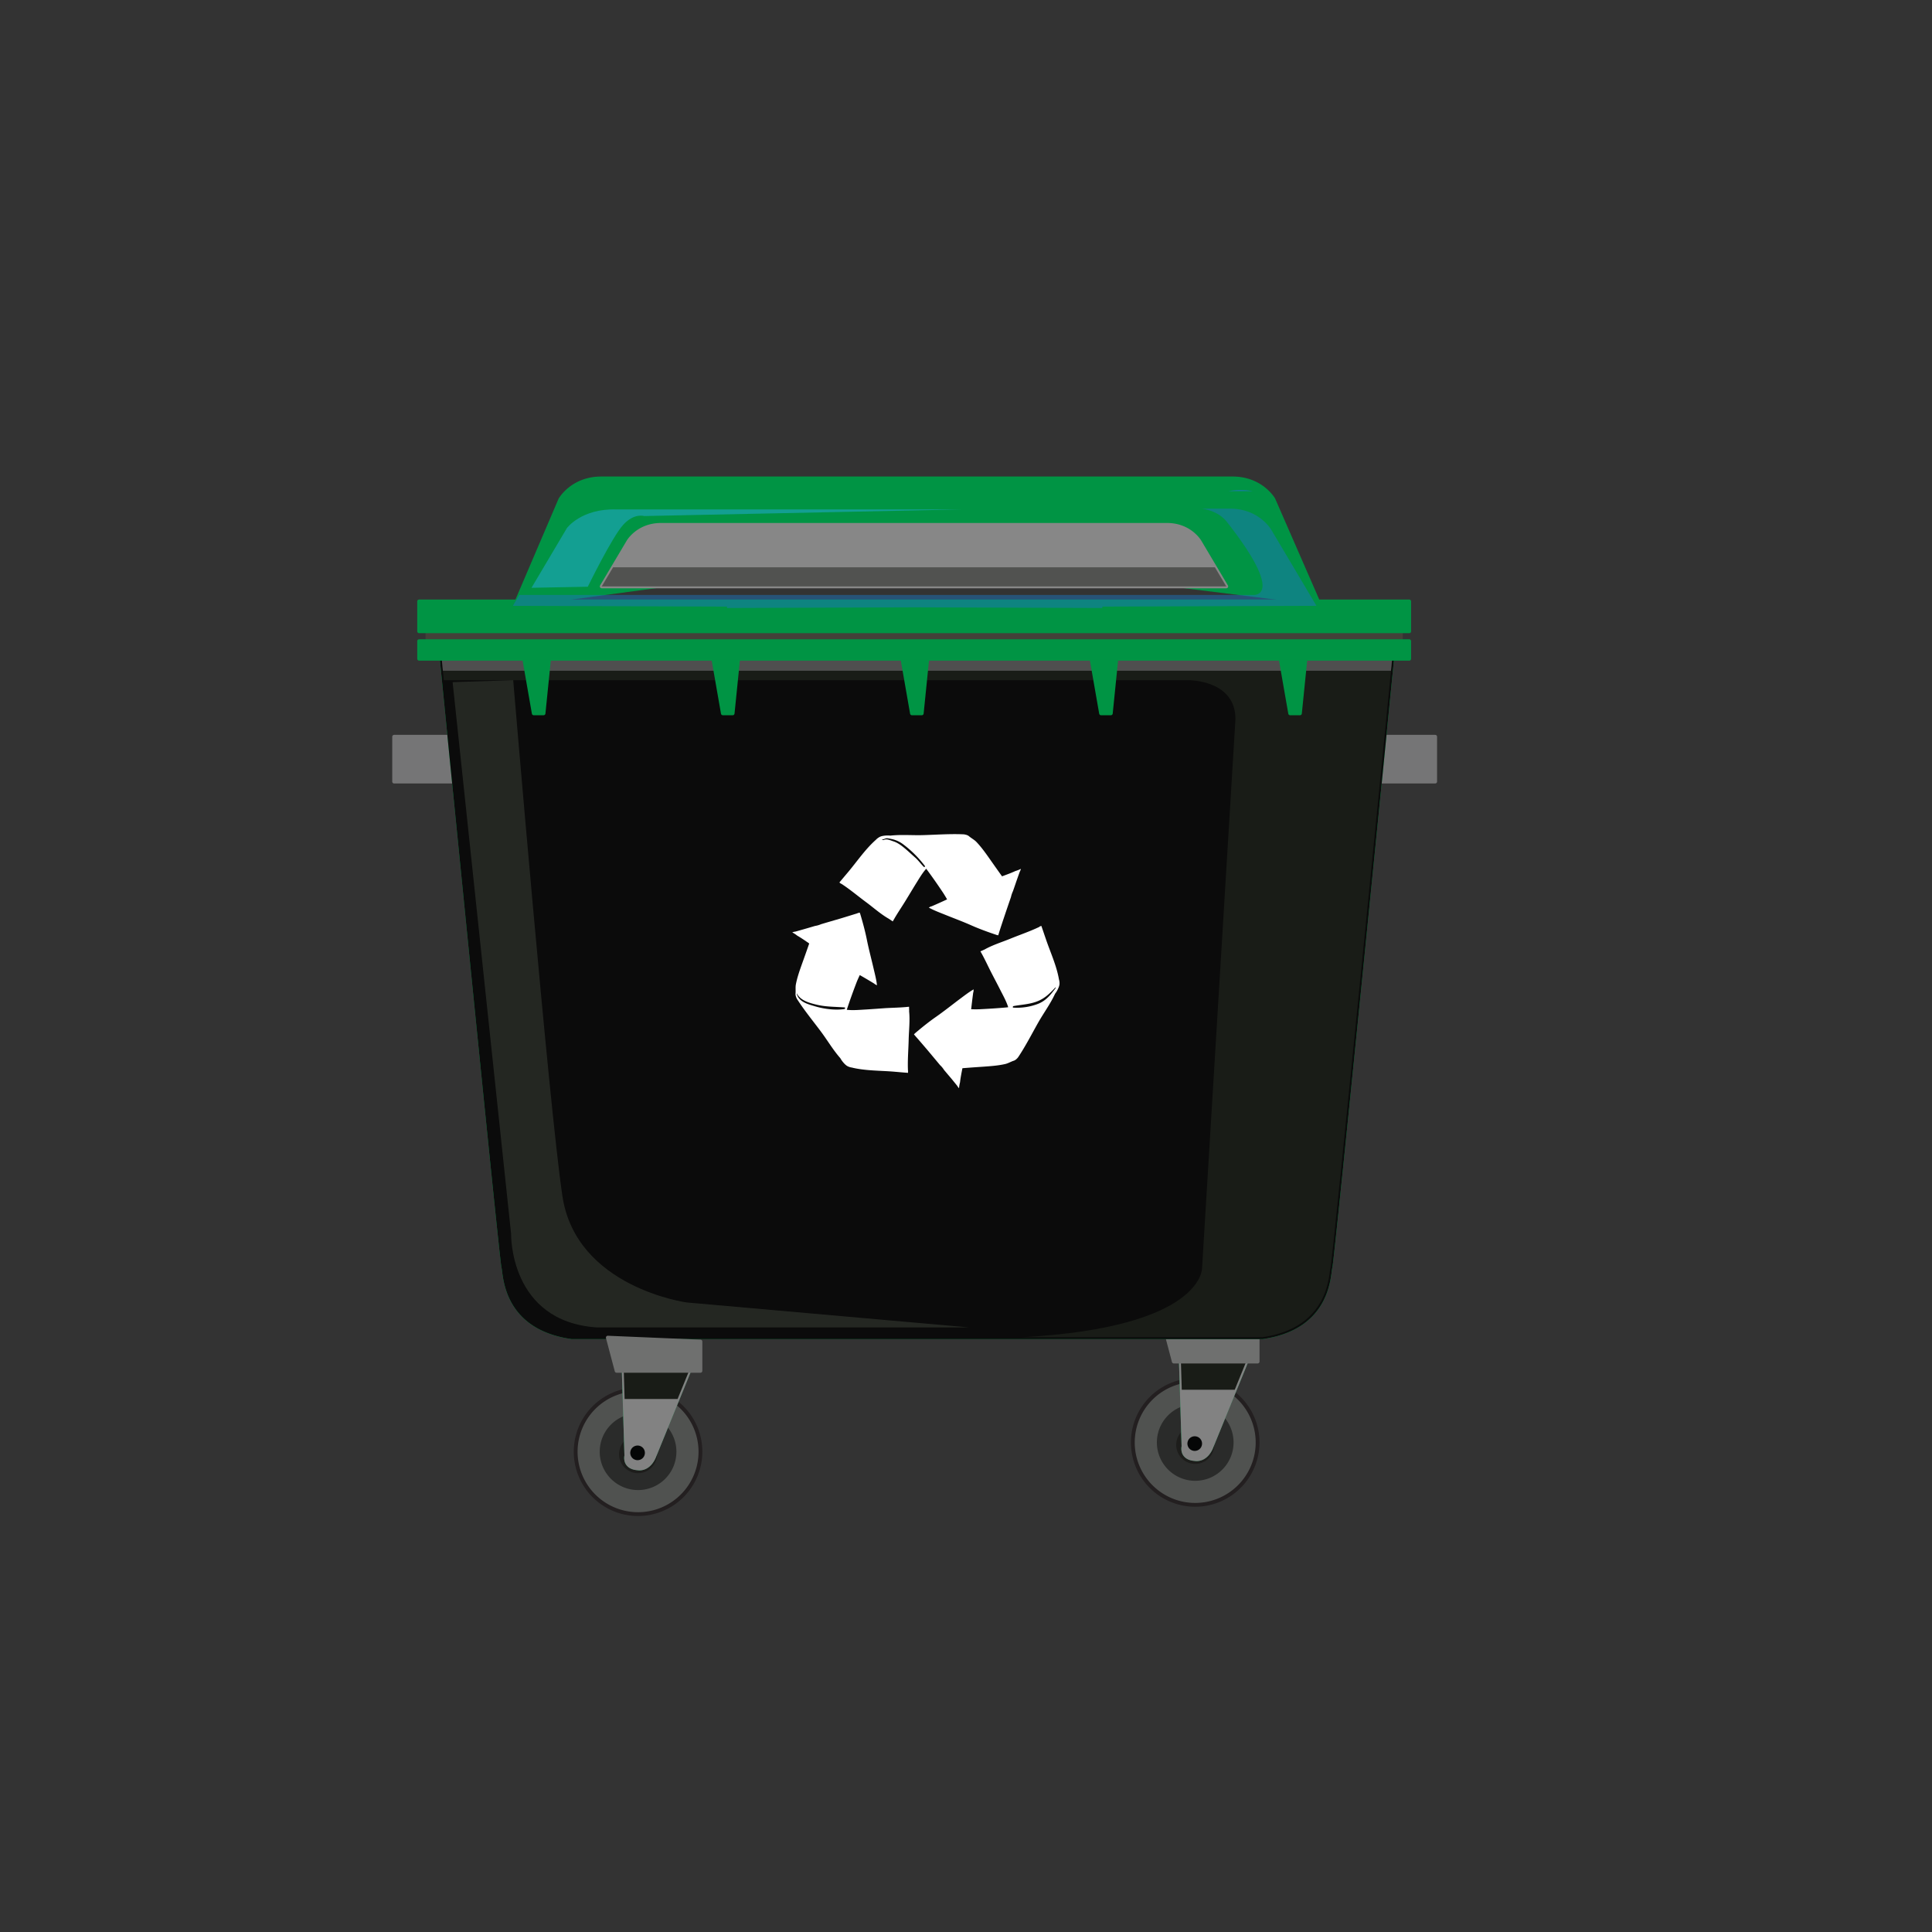 <svg xmlns="http://www.w3.org/2000/svg" viewBox="0 0 3061.42 3061.42"><rect x="0" y="0" width="3061.42" height="3061.42" fill="#333333" stroke="none"/><defs><style>.cls-1{isolation:isolate;}.cls-2{fill:#505250;}.cls-3{fill:#231f20;}.cls-4{fill:#2a2b2a;}.cls-5{fill:#1d1d1b;}.cls-6{fill:#72bf44;}.cls-7{fill:#039447;}.cls-8{fill:#828282;}.cls-21,.cls-9{fill:#191c17;}.cls-16,.cls-18,.cls-22,.cls-28,.cls-9{mix-blend-mode:multiply;}.cls-10{fill:#6f706f;}.cls-11{fill:#050606;}.cls-12,.cls-25{fill:#009444;}.cls-13{opacity:0;}.cls-14{fill:#fcee21;}.cls-15{fill:#878787;}.cls-16{fill:#1c1e1b;}.cls-16,.cls-23,.cls-25,.cls-26,.cls-28{opacity:0.5;}.cls-17,.cls-18{fill:#757576;}.cls-19{fill:#01ae4d;}.cls-20{fill:#0b0b0b;}.cls-22{fill:#4f4f4f;}.cls-23{fill:#3f443b;}.cls-23,.cls-25,.cls-26{mix-blend-mode:color-dodge;}.cls-24{fill:#434139;}.cls-26{fill:#27aae1;}.cls-27,.cls-28{fill:#1c75bc;}.cls-29{fill:#fff;}</style></defs><g class="cls-1"><g id="Layer_1" data-name="Layer 1"><path class="cls-2" d="M1992.78,2285.7a98.86,98.86,0,1,1-98.85-98.85A98.85,98.85,0,0,1,1992.78,2285.7Z"/><path class="cls-3" d="M1893.93,2387.57A101.88,101.88,0,1,1,1995.8,2285.7,102,102,0,0,1,1893.93,2387.57Zm0-197.7a95.83,95.83,0,1,0,95.82,95.83A95.94,95.94,0,0,0,1893.93,2189.87Z"/><path class="cls-4" d="M1954.69,2285.7a60.76,60.76,0,1,1-60.76-60.77A60.76,60.76,0,0,1,1954.69,2285.7Z"/><path class="cls-5" d="M1924.06,2289.56a30.13,30.13,0,1,1-30.13-30.13A30.14,30.14,0,0,1,1924.06,2289.56Z"/><path class="cls-6" d="M1870.76,2142l4.63,149.83s-4.63,18.53,18.54,20.07c0,0,15.44,3.1,24.71-17l58.69-143.66Z"/><path class="cls-7" d="M1896.22,2315.14h0a15.43,15.43,0,0,1-2.89-.23c-8.16-.51-14.34-3.32-18-8.3-4.39-6-3.39-13.13-3-15l-4.62-149.47a3.06,3.06,0,0,1,.94-2.29,3.1,3.1,0,0,1,2.34-.82l106.58,9.27a3,3,0,0,1,2.54,4.16l-58.68,143.65C1913.51,2313.3,1901.16,2315.14,1896.22,2315.14Zm-22.33-169.78,4.52,146.42a3.22,3.22,0,0,1-.08.82c0,.05-1.37,6,2,10.49,2.52,3.43,7.17,5.38,13.83,5.83,2.79.39,14.28,1,21.76-15.23L1973,2154Z"/><path class="cls-8" d="M1870.77,2142.17l4.64,149.83s-4.64,18.53,18.54,20.07c0,0,15.44,3.1,24.71-17l58.69-143.66Z"/><path class="cls-8" d="M1896.24,2315.27h0a15.3,15.3,0,0,1-2.89-.23c-8.16-.52-14.34-3.32-18-8.3-4.39-6-3.39-13.13-3-15l-4.63-149.47a3.08,3.08,0,0,1,1-2.29,3,3,0,0,1,2.34-.82l106.57,9.26a3,3,0,0,1,2.55,4.17l-58.69,143.65C1913.53,2313.43,1901.18,2315.27,1896.24,2315.27Zm-22.33-169.79,4.52,146.42a3.29,3.29,0,0,1-.08.83c0,.05-1.38,5.95,2,10.49,2.53,3.43,7.18,5.38,13.84,5.83,2.79.39,14.28,1,21.76-15.23L1973,2154.09Z"/><polygon class="cls-9" points="1956.57 2202.14 1977.33 2151.3 1870.76 2142.04 1872.61 2202.14 1956.57 2202.14"/><polygon class="cls-10" points="1846.04 2104.96 1859.94 2157.49 1992.78 2157.49 1992.78 2111.15 1846.04 2104.96"/><path class="cls-10" d="M1992.78,2160.52H1860a3.05,3.05,0,0,1-2.94-2.25l-13.9-52.53a3,3,0,0,1,.57-2.67,2.81,2.81,0,0,1,2.48-1.13l146.74,6.18a3,3,0,0,1,2.9,3v46.34A3,3,0,0,1,1992.78,2160.52Zm-130.51-6.06h127.48v-40.41L1850,2108.16Z"/><path class="cls-11" d="M1904.75,2287.48a11.59,11.59,0,1,1-11.59-11.57A11.59,11.59,0,0,1,1904.75,2287.48Z"/><path class="cls-12" d="M1750.26,913.33l339.33,42.24-71.72-164.2s-19.24-33.25-64.71-33.25H952.64c-45.47,0-64.72,33.25-64.72,33.25L816.2,959.06l339.35-45.73v2.23l297.35-1.11,297.36,1.11Z"/><path class="cls-12" d="M816.2,962.1a3,3,0,0,1-2.78-4.22l71.71-167.7c1-1.75,20.84-35.08,67.51-35.08H1953.16c46.68,0,66.51,33.34,67.34,34.76l71.55,163.8a3,3,0,0,1,.68,1.91,3,3,0,0,1-3,3h-.11a2.42,2.42,0,0,1-.38,0l-336.16-41.84a3.14,3.14,0,0,1-.66,1,3,3,0,0,1-2.13.88h0l-297.36-1.11-297.33,1.11h0a3,3,0,0,1-2.13-.88,3,3,0,0,1-.65-1L816.6,962.06A1.7,1.7,0,0,1,816.2,962.1Zm136.44-201c-43.23,0-61.91,31.42-62.1,31.74L821.08,955.36l334.07-45a3,3,0,0,1,2.39.71,3.09,3.09,0,0,1,.93,1.48l294.42-1.1,294.44,1.1a3.12,3.12,0,0,1,.92-1.47,3,3,0,0,1,2.38-.73l334,41.59L2015.1,792.58s-18.86-31.43-61.94-31.43Z"/><g class="cls-13"><path class="cls-14" d="M1745.68,957.18,2085,955.91,2013.3,835.22S1994.06,802,1948.58,802H948.06c-45.47,0-64.71,33.23-64.71,33.23L811.63,955.91,1151,957.18v2.23l297.36-1.11,297.35,1.11Z"/><path class="cls-14" d="M1745.68,962.44h0l-297.35-1.11L1151,962.44h0a3,3,0,0,1-2.14-.88,3.18,3.18,0,0,1-.8-1.37l-336.43-1.25a3,3,0,0,1-2.58-4.58l71.71-120.69c.81-1.39,20.65-34.71,67.32-34.71H1948.58c46.68,0,66.52,33.33,67.34,34.74l71.69,120.66a3,3,0,0,1-2.58,4.58l-336.42,1.25a3.16,3.16,0,0,1-.79,1.37A3.06,3.06,0,0,1,1745.68,962.44Zm-297.36-7.17,294.44,1.1a3,3,0,0,1,2.91-2.22l334-1.25-69-116.13c-.2-.34-19-31.75-62.12-31.75H948.06c-43.22,0-61.91,31.4-62.09,31.72l-69,116.16,334,1.25a3,3,0,0,1,2.9,2.22Z"/></g><path class="cls-15" d="M1943.13,929.19,1901,858.35s-15.41-26.63-51.86-26.63H1047.48c-36.45,0-51.87,26.63-51.87,26.63l-42.09,70.84Z"/><path class="cls-15" d="M1943.13,932.21H953.52a3,3,0,0,1-2.6-4.57L993,856.8c.64-1.11,16.71-28.1,54.47-28.1h801.69c37.77,0,53.81,27,54.48,28.14l42.08,70.8a3,3,0,0,1-2.6,4.57Zm-984.29-6.05h979l-39.37-66.26c-.61-1-15.1-25.15-49.26-25.15H1047.48c-34.16,0-48.64,24.1-49.25,25.12Z"/><polygon class="cls-16" points="971.52 898.89 953.52 929.19 1943.13 929.19 1925.12 898.89 971.52 898.89"/><rect class="cls-17" x="624.55" y="1167.41" width="142.1" height="71.06"/><path class="cls-17" d="M766.65,1241.5H624.55a3,3,0,0,1-3-3v-71.06a3,3,0,0,1,3-3h142.1a3,3,0,0,1,3,3v71.06A3,3,0,0,1,766.65,1241.5Zm-139.07-6.06h136v-65h-136Z"/><polygon class="cls-18" points="766.65 1238.47 692.51 1238.47 682.21 1167.41 766.65 1167.41 766.65 1238.47"/><rect class="cls-17" x="2132.06" y="1167.41" width="142.1" height="71.06"/><path class="cls-17" d="M2274.15,1241.5H2132.06a3,3,0,0,1-3-3v-71.06a3,3,0,0,1,3-3h142.09a3,3,0,0,1,3,3v71.06A3,3,0,0,1,2274.15,1241.5Zm-139.06-6.06h136v-65h-136Z"/><polygon class="cls-18" points="2132.06 1238.47 2206.19 1238.47 2216.49 1167.41 2132.06 1167.41 2132.06 1238.47"/><path class="cls-6" d="M1449.37,1017.81V1016l-45.74,1-52.09-1v2L698.68,1031.5s95.77,966.89,98.87,976.16,0,95.77,108.11,111.21h1094.6c108.12-15.44,105-101.94,108.12-111.21s98.85-976.16,98.85-976.16Z"/><path class="cls-19" d="M2000.26,2121.9H905.66c-98.07-14-107.13-84.45-110.09-107.6a49.51,49.51,0,0,0-.9-5.69c-3.12-9.31-89.19-877.82-99-976.82a3,3,0,0,1,.74-2.31,3,3,0,0,1,2.2-1l650-13.38a3,3,0,0,1,.74-1.2,3.05,3.05,0,0,1,2.18-.88l52.1.94,45.62-.94a2.82,2.82,0,0,1,2.18.87,3,3,0,0,1,.66,1l755.14,13.64a3,3,0,0,1,3,3.32c-9.81,99-95.88,967.51-99,976.82a49.41,49.41,0,0,0-.9,5.7c-3,23.16-12,93.61-109.67,107.56A3,3,0,0,1,2000.26,2121.9ZM702,1034.46c33,332.94,95.54,960.16,98.43,972.38a40.55,40.55,0,0,1,1.12,6.69c2.83,22,11.43,89,104.52,102.34l1093.95,0c92.88-13.37,101.47-80.31,104.3-102.31a45.19,45.19,0,0,1,1.16-6.84c2.85-12.06,65.41-639.27,98.39-972.23l-754.58-13.63a3.06,3.06,0,0,1-2.68-1.71l-42.93.88-49.31-.89a3,3,0,0,1-2.77,2Z"/><path class="cls-20" d="M1449.37,1017.85v-1.77l-45.74.95-52.09-.95,0,2-652.87,13.43s95.76,966.9,98.86,976.16,0,95.77,108.12,111.22H2000.26c108.12-15.45,105-102,108.12-111.22s98.85-976.16,98.85-976.16Z"/><path class="cls-20" d="M2000.26,2121.9H905.66c-98.07-14-107.13-84.45-110.09-107.6a49.51,49.51,0,0,0-.9-5.69c-3.12-9.31-89.19-877.82-99-976.82a3,3,0,0,1,.74-2.31,3,3,0,0,1,2.2-1l650-13.38a3,3,0,0,1,.74-1.2,3.05,3.05,0,0,1,2.18-.88l52.1.94,45.62-.94a2.82,2.82,0,0,1,2.18.87,3,3,0,0,1,.66,1l755.14,13.64a3,3,0,0,1,3,3.32c-9.81,99-95.88,967.51-99,976.82a49.41,49.41,0,0,0-.9,5.7c-3,23.16-12,93.61-109.67,107.56A3,3,0,0,1,2000.26,2121.9ZM702,1034.46c33,332.94,95.54,960.16,98.43,972.38a40.55,40.55,0,0,1,1.12,6.69c2.83,22,11.43,89,104.52,102.34l1093.95,0c92.88-13.37,101.47-80.31,104.3-102.31a45.19,45.19,0,0,1,1.16-6.84c2.85-12.06,65.41-639.27,98.39-972.23l-754.58-13.63a3.06,3.06,0,0,1-2.68-1.71l-42.93.88-49.31-.89a3,3,0,0,1-2.77,2Z"/><path class="cls-21" d="M1449.37,1017.81V1016l-45.74,1-52.09-1v2L698.68,1031.5l4.6,46.33H1883s74.69-.94,74.69,61.61l-52.9,869.94s2.43,93.84-284.18,109.49h379.69c108.12-15.44,105-101.94,108.12-111.21s98.85-976.16,98.85-976.16Z"/><path class="cls-22" d="M701.8,1062.84H2204.12c2-20.08,3.11-31.34,3.11-31.34l-757.86-13.69V1016l-45.74,1-52.09-1v2L698.68,1031.5S699.81,1042.76,701.8,1062.84Z"/><path class="cls-23" d="M717.23,1080.92l92.67,874.23s-3.08,139,135.92,148.28h590l-447.67-39.56s-175.39-23.59-197-168.79-77.95-817.25-77.95-817.25Z"/><polygon class="cls-12" points="828.81 1033.03 845.81 1130.35 861.25 1130.35 871.3 1031.5 828.81 1033.03"/><path class="cls-12" d="M861.25,1133.37H845.81a3,3,0,0,1-3-2.51l-17-97.3a3,3,0,0,1,2.87-3.56l42.49-1.53a2.84,2.84,0,0,1,2.32,1,3,3,0,0,1,.8,2.39l-10,98.84A3,3,0,0,1,861.25,1133.37Zm-12.9-6.06h10.16l9.43-92.67-35.55,1.29Z"/><polygon class="cls-12" points="1128.46 1033.03 1145.46 1130.35 1160.9 1130.35 1170.94 1031.5 1128.46 1033.03"/><path class="cls-12" d="M1160.9,1133.37h-15.44a3,3,0,0,1-3-2.51l-17-97.3a3,3,0,0,1,.63-2.43,3.07,3.07,0,0,1,2.24-1.13l42.47-1.53a2.9,2.9,0,0,1,2.33,1,3.11,3.11,0,0,1,.8,2.39l-10,98.84A3,3,0,0,1,1160.9,1133.37Zm-12.9-6.06h10.17l9.4-92.67-35.53,1.29Z"/><polygon class="cls-12" points="1428.12 1033.03 1445.1 1130.35 1460.56 1130.35 1470.59 1031.5 1428.12 1033.03"/><path class="cls-12" d="M1460.56,1133.37H1445.1a3,3,0,0,1-3-2.51l-17-97.3a3,3,0,0,1,.63-2.43A3.07,3.07,0,0,1,1428,1030l42.47-1.53a3,3,0,0,1,2.32,1,3,3,0,0,1,.8,2.39l-10,98.84A3,3,0,0,1,1460.56,1133.37Zm-12.92-6.06h10.18l9.41-92.67-35.53,1.29Z"/><polygon class="cls-12" points="1727.78 1033.03 1744.75 1130.35 1760.2 1130.35 1770.24 1031.5 1727.78 1033.03"/><path class="cls-12" d="M1760.2,1133.37h-15.45a3,3,0,0,1-3-2.51l-17-97.3a3,3,0,0,1,.62-2.43,3.07,3.07,0,0,1,2.25-1.13l42.46-1.53a2.86,2.86,0,0,1,2.33,1,3.06,3.06,0,0,1,.79,2.39l-10,98.84A3,3,0,0,1,1760.2,1133.37Zm-12.91-6.06h10.17l9.41-92.67-35.52,1.29Z"/><polygon class="cls-12" points="2027.41 1033.03 2044.4 1130.35 2059.85 1130.35 2069.88 1031.5 2027.41 1033.03"/><path class="cls-12" d="M2059.85,1133.37H2044.4a3,3,0,0,1-3-2.51l-17-97.3a3,3,0,0,1,.62-2.43,3.09,3.09,0,0,1,2.25-1.13l42.46-1.53a2.9,2.9,0,0,1,2.33,1,3,3,0,0,1,.8,2.39l-10,98.84A3,3,0,0,1,2059.85,1133.37Zm-12.9-6.06h10.16l9.4-92.67-35.53,1.29Z"/><rect class="cls-24" x="677.31" y="991.57" width="1542.51" height="39.4"/><path class="cls-24" d="M2219.83,1034H677.31a3,3,0,0,1-3-3V991.57a3,3,0,0,1,3-3H2219.83a3,3,0,0,1,3,3V1031A3,3,0,0,1,2219.83,1034Zm-1539.49-6.06H2216.8V994.6H680.34Z"/><rect class="cls-12" x="664.16" y="1016.03" width="1568.8" height="27.82"/><path class="cls-12" d="M2233,1046.88H664.16a3,3,0,0,1-3-3V1016a3,3,0,0,1,3-3H2233a3,3,0,0,1,3,3v27.82A3,3,0,0,1,2233,1046.88ZM667.2,1040.83H2229.94v-21.76H667.2Z"/><rect class="cls-12" x="664.16" y="952.95" width="1568.8" height="47.37"/><path class="cls-12" d="M2233,1003.35H664.16a3,3,0,0,1-3-3V953a3,3,0,0,1,3-3H2233a3,3,0,0,1,3,3v47.37A3,3,0,0,1,2233,1003.35ZM667.2,997.3H2229.94V956H667.2Z"/><rect class="cls-25" x="664.16" y="952.95" width="1568.8" height="12.08"/><path class="cls-26" d="M842.2,931.41l56-94.44s22.74-31.48,78.71-29.73h547.48l-503.76,10.49s-15.73-5.25-33.23,14-56,98-56,98Z"/><path class="cls-27" d="M1946.58,778.11h38.51A139.85,139.85,0,0,0,1946.58,778.11Z"/><path class="cls-28" d="M2014.34,839.27S1995.1,806,1949.63,806h-45.25c14.36,2.09,29.6,8.07,39.8,21.06,93.77,119.57,42.34,115.7,42.34,115.7H822.87L812.67,960,1152,961.23v2.23l297.35-1.11,297.36,1.11v-2.23L2086.06,960Z"/><path class="cls-2" d="M1109.92,2300.38a98.86,98.86,0,1,1-98.85-98.86A98.85,98.85,0,0,1,1109.92,2300.38Z"/><path class="cls-3" d="M1011.07,2402.25a101.88,101.88,0,1,1,101.87-101.87A102,102,0,0,1,1011.07,2402.25Zm0-197.7a95.83,95.83,0,1,0,95.82,95.83A95.94,95.94,0,0,0,1011.07,2204.55Z"/><path class="cls-4" d="M1071.83,2300.38a60.76,60.76,0,1,1-60.76-60.77A60.76,60.76,0,0,1,1071.83,2300.38Z"/><path class="cls-5" d="M1041.2,2304.24a30.13,30.13,0,1,1-30.13-30.13A30.14,30.14,0,0,1,1041.2,2304.24Z"/><path class="cls-6" d="M987.9,2156.72l4.63,149.83s-4.63,18.53,18.54,20.07c0,0,15.44,3.1,24.71-17L1094.47,2166Z"/><path class="cls-7" d="M1013.36,2329.82h0a15.43,15.43,0,0,1-2.89-.23c-8.16-.51-14.34-3.32-18-8.3-4.39-6-3.39-13.13-3-15l-4.62-149.47a3.06,3.06,0,0,1,.94-2.29,3.1,3.1,0,0,1,2.34-.82l106.58,9.27a3,3,0,0,1,2.54,4.16l-58.68,143.65C1030.65,2328,1018.3,2329.82,1013.36,2329.82ZM991,2160l4.52,146.43a3.26,3.26,0,0,1-.08.82s-1.37,6,2,10.49c2.52,3.43,7.17,5.38,13.83,5.83,2.79.39,14.28,1,21.76-15.23l57.09-139.73Z"/><path class="cls-8" d="M987.91,2156.85l4.64,149.83s-4.64,18.53,18.54,20.07c0,0,15.44,3.1,24.71-17l58.69-143.66Z"/><path class="cls-8" d="M1013.38,2330h0a15.3,15.3,0,0,1-2.89-.23c-8.16-.52-14.34-3.33-18-8.3-4.39-6-3.39-13.13-3-15l-4.63-149.47a3.08,3.08,0,0,1,1-2.29,3,3,0,0,1,2.34-.82l106.57,9.26a3,3,0,0,1,2.55,4.17l-58.69,143.65C1030.67,2328.11,1018.32,2330,1013.38,2330ZM991,2160.16l4.53,146.42a3.29,3.29,0,0,1-.08.83s-1.38,6,2,10.49c2.53,3.43,7.17,5.38,13.84,5.83,2.79.39,14.28,1,21.76-15.23l57.08-139.73Z"/><polygon class="cls-9" points="1073.7 2216.82 1094.47 2165.98 987.9 2156.72 989.75 2216.82 1073.7 2216.82"/><polygon class="cls-10" points="963.18 2119.64 977.09 2172.17 1109.92 2172.17 1109.92 2125.83 963.18 2119.64"/><path class="cls-10" d="M1109.92,2175.2H977.08a3,3,0,0,1-2.93-2.26l-13.9-52.52a3,3,0,0,1,.57-2.68,2.83,2.83,0,0,1,2.48-1.12L1110,2122.8a3,3,0,0,1,2.9,3v46.34A3,3,0,0,1,1109.92,2175.2Zm-130.51-6.06h127.48v-40.41l-139.73-5.89Z"/><path class="cls-11" d="M1021.89,2302.16a11.59,11.59,0,1,1-11.59-11.57A11.58,11.58,0,0,1,1021.89,2302.16Z"/><path class="cls-29" d="M1467.63,1376.59c.65.8,1.27,1.66,1.87,2.47q12.63,17.13,24.39,34.83c2.45,3.67,4.69,7.44,6.86,11.25-8.29,3.84-16.58,7.61-25,11.2a.8.8,0,0,1-.32-.16c-1.22.6-2.47,1.26-3.68,1.94,8.06,4.49,17.2,7.87,25.45,11.2,14.21,5.77,28.56,11,42.52,17.25,13,5.71,26.33,10.53,39.75,15v.05a20.47,20.47,0,0,1,2.3.49c.47-1.4.81-2.8,1.34-4.16h-.07c2.78-8.77,5.67-17.49,8.58-26.14q5.11-15.21,10.32-30.28a46.14,46.14,0,0,1,3.21-9.47c2.14-6,4.1-11.91,6.16-17.82,1.57-4.47,3.12-8.84,4.71-13.24a1.41,1.41,0,0,1,.28-.23c.45-1.23,1-2.48,1.39-3.6a1.83,1.83,0,0,1-.14-.28,60.87,60.87,0,0,1-8.73,3.39c-6.76,3.19-14,5.71-21,8.35-6.57-9.15-13-18.3-19.51-27.56s-13.3-18.8-21.23-27.09c-3.23-3.34-8.19-5.92-11.74-9-2.52-2.16-7.38-2.84-8.46-2.91-21.16-1-42.55.64-63.72,1.24-17.42.56-34.7-1.12-52.32.8-4.06-.47-12-.24-16.44,1.84a23.93,23.93,0,0,0-6.34,4.61,4.73,4.73,0,0,1-.32.46,1.74,1.74,0,0,0-.59.42c-16.31,14.7-28.84,33.21-42.85,50-4.77,5.66-9.54,11.31-14.22,16.95.91.68,1.79,1.42,2.66,2.08l.2-.23c13.56,8.74,26.27,19.55,39.22,29.13,12.06,8.89,23.81,19.6,37,26.92v.12c1.89,1.18,3.73,2.41,5.45,3.66.71-1.19,1.46-2.43,2.18-3.72,5.52-9.65,11.83-18.8,17.64-28.27,5.49-8.93,10.84-17.89,16.32-26.82C1455.93,1393.11,1461.09,1383.9,1467.63,1376.59Zm-52.09-43.46c-3.81-1.19-9.62-4-13.58-2.69-2.56.86-1.46.81-4,.54-.34-.12-.24-.64.11-.7,3.16-.39,5.22-2.42,8.52-1.94,2.58.37,5.06.91,7.59,1.46a46.14,46.14,0,0,1,17.2,8.24,173.91,173.91,0,0,1,34.21,34.18c.54.8-.75,2.31-1.55,1.55-4.86-4.66-8.69-10.32-13.81-14.85-5.51-4.85-10.88-9.91-16.43-14.59C1428.34,1339.81,1422.42,1335.28,1415.54,1333.13Z"/><path class="cls-29" d="M1678,1551.9a2.41,2.41,0,0,0-.21-.54,1.06,1.06,0,0,0,0-.7c-4-21.59-13.45-41.84-20.48-62.51-2.44-7.05-4.75-14-7.21-21-1,.33-2.1.76-3.12,1.2,0,.09.08.14.08.32-14.47,7-30.29,12.33-45.22,18.41-13.86,5.71-29.1,10.27-42.19,17.76-.07-.06-.09-.06-.09-.06-2,1-4,1.85-6,2.72.74,1.27,1.47,2.52,2.13,3.75,5.39,9.81,10,19.92,15.07,29.84,4.78,9.31,9.68,18.46,14.38,27.78,4.38,8.66,9.57,17.82,12.44,27.14-1,.17-2.07.26-3.11.38-14.1,1.28-28.26,2.15-42.39,2.86-4.41.16-8.79.1-13.19,0,1-9,2.08-18.11,3.33-27.16.17,0,.23-.16.31-.21.11-1.39.19-2.73.21-4.13-7.92,4.56-15.58,10.66-22.75,15.92-12.18,9.22-24.18,18.74-36.69,27.52-11.64,8.07-22.71,17.07-33.48,26.18h0c-.54.6-1.06,1.18-1.6,1.71.94,1.09,1.92,2.16,2.83,3.29h0c6.1,6.89,12,13.84,18,20.84,6.83,8.12,13.65,16.32,20.47,24.5a37.14,37.14,0,0,1,6.4,7.71q6.09,7.26,12.17,14.41c3,3.67,5.91,7.28,8.88,10.94,0,.11,0,.27.05.32l2.33,3.08h.35a49.07,49.07,0,0,1,1.56-9.17c.8-7.42,2.35-15,3.79-22.33,11.15-.92,22.36-1.67,33.59-2.44,11.48-.87,23-1.62,34.21-4.2,4.53-1,9.34-3.93,13.79-5.32,3.16-1,6.35-4.85,6.87-5.71,11.76-17.6,21.48-36.73,31.94-55.2,8.64-15.12,19-29.07,26.41-45.13,2.57-3.2,6.46-10.17,7-15A21.44,21.44,0,0,0,1678,1551.9Zm-5.14,13.63c-8.11,10.88-15.27,20.23-28.36,25.3a92.43,92.43,0,0,1-38.76,5.83c-1.49-.08-.85-2.16.23-2.44,12.47-2.31,25.38-2.74,37.35-7.38,12.35-4.78,19.94-12.49,28.87-21.91C1672.64,1564.5,1673.26,1564.93,1672.87,1565.53Z"/><path class="cls-29" d="M1440.67,1601.87c-.15-2.2-.15-4.42-.15-6.56-1.37.1-2.81.17-4.25.38-11.13,1-22.26,1.18-33.35,1.81-10.44.76-20.83,1.52-31.2,2.17-9.72.53-20.18,1.55-29.9.42.34-1,.62-2,.94-3,4.46-13.4,9.3-26.76,14.35-39.95,1.58-4.14,3.44-8.08,5.28-12.06q11.83,6.77,23.54,13.93a1.49,1.49,0,0,1,0,.33c1.27.66,2.49,1.31,3.74,1.9-1-9.12-3.53-18.49-5.55-27.26-3.43-14.86-7.44-29.61-10.45-44.69-2.76-13.84-6.52-27.57-10.57-41.15h.06a13.19,13.19,0,0,1-1-2.14c-1.36.43-2.78.92-4.13,1.29v.12c-8.8,2.67-17.53,5.43-26.36,8.07-10.15,3-20.39,5.91-30.61,9a40.22,40.22,0,0,1-9.66,2.78c-6,1.78-12,3.56-18.12,5.29-4.52,1.28-9,2.58-13.48,3.81a.84.84,0,0,1-.41-.11c-1.21.33-2.45.6-3.7,1,0,0-.09.22-.13.27a51.8,51.8,0,0,1,7.77,5.1c6.56,3.77,12.79,8.15,18.95,12.4-3.65,10.6-7.44,21.21-11.23,31.76-3.85,10.82-7.75,21.76-9.92,33.08-.86,4.5-.11,10-.55,14.69-.31,3.34,1.87,7.75,2.46,8.62,11.44,17.87,25.09,34.45,37.72,51.36,10.48,14,19.13,29,30.83,42.27,1.92,3.67,6.79,10,11,12.44a20.9,20.9,0,0,0,7.38,2.42h.63a1,1,0,0,0,.63.32c21.43,4.9,43.74,4.36,65.55,6.19,7.32.61,14.69,1.35,22.05,1.83,0-1.06.11-2.2.12-3.33a.54.54,0,0,0-.18,0c-.79-16.06.7-32.74,1.08-48.85.35-15,2.32-30.75.67-45.71C1440.67,1601.92,1440.67,1601.87,1440.67,1601.87ZM1338,1598.92c-14.38,2.25-32-.12-45.84-4.14-11.16-3.3-26.51-7.06-29.56-20-.08-.22.37-.55.44-.22,5.51,11.56,21.85,15.34,33.5,18,13.86,3,27.58,2.69,41.67,3.76C1339.72,1596.49,1339.19,1598.69,1338,1598.92Z"/></g></g></svg>